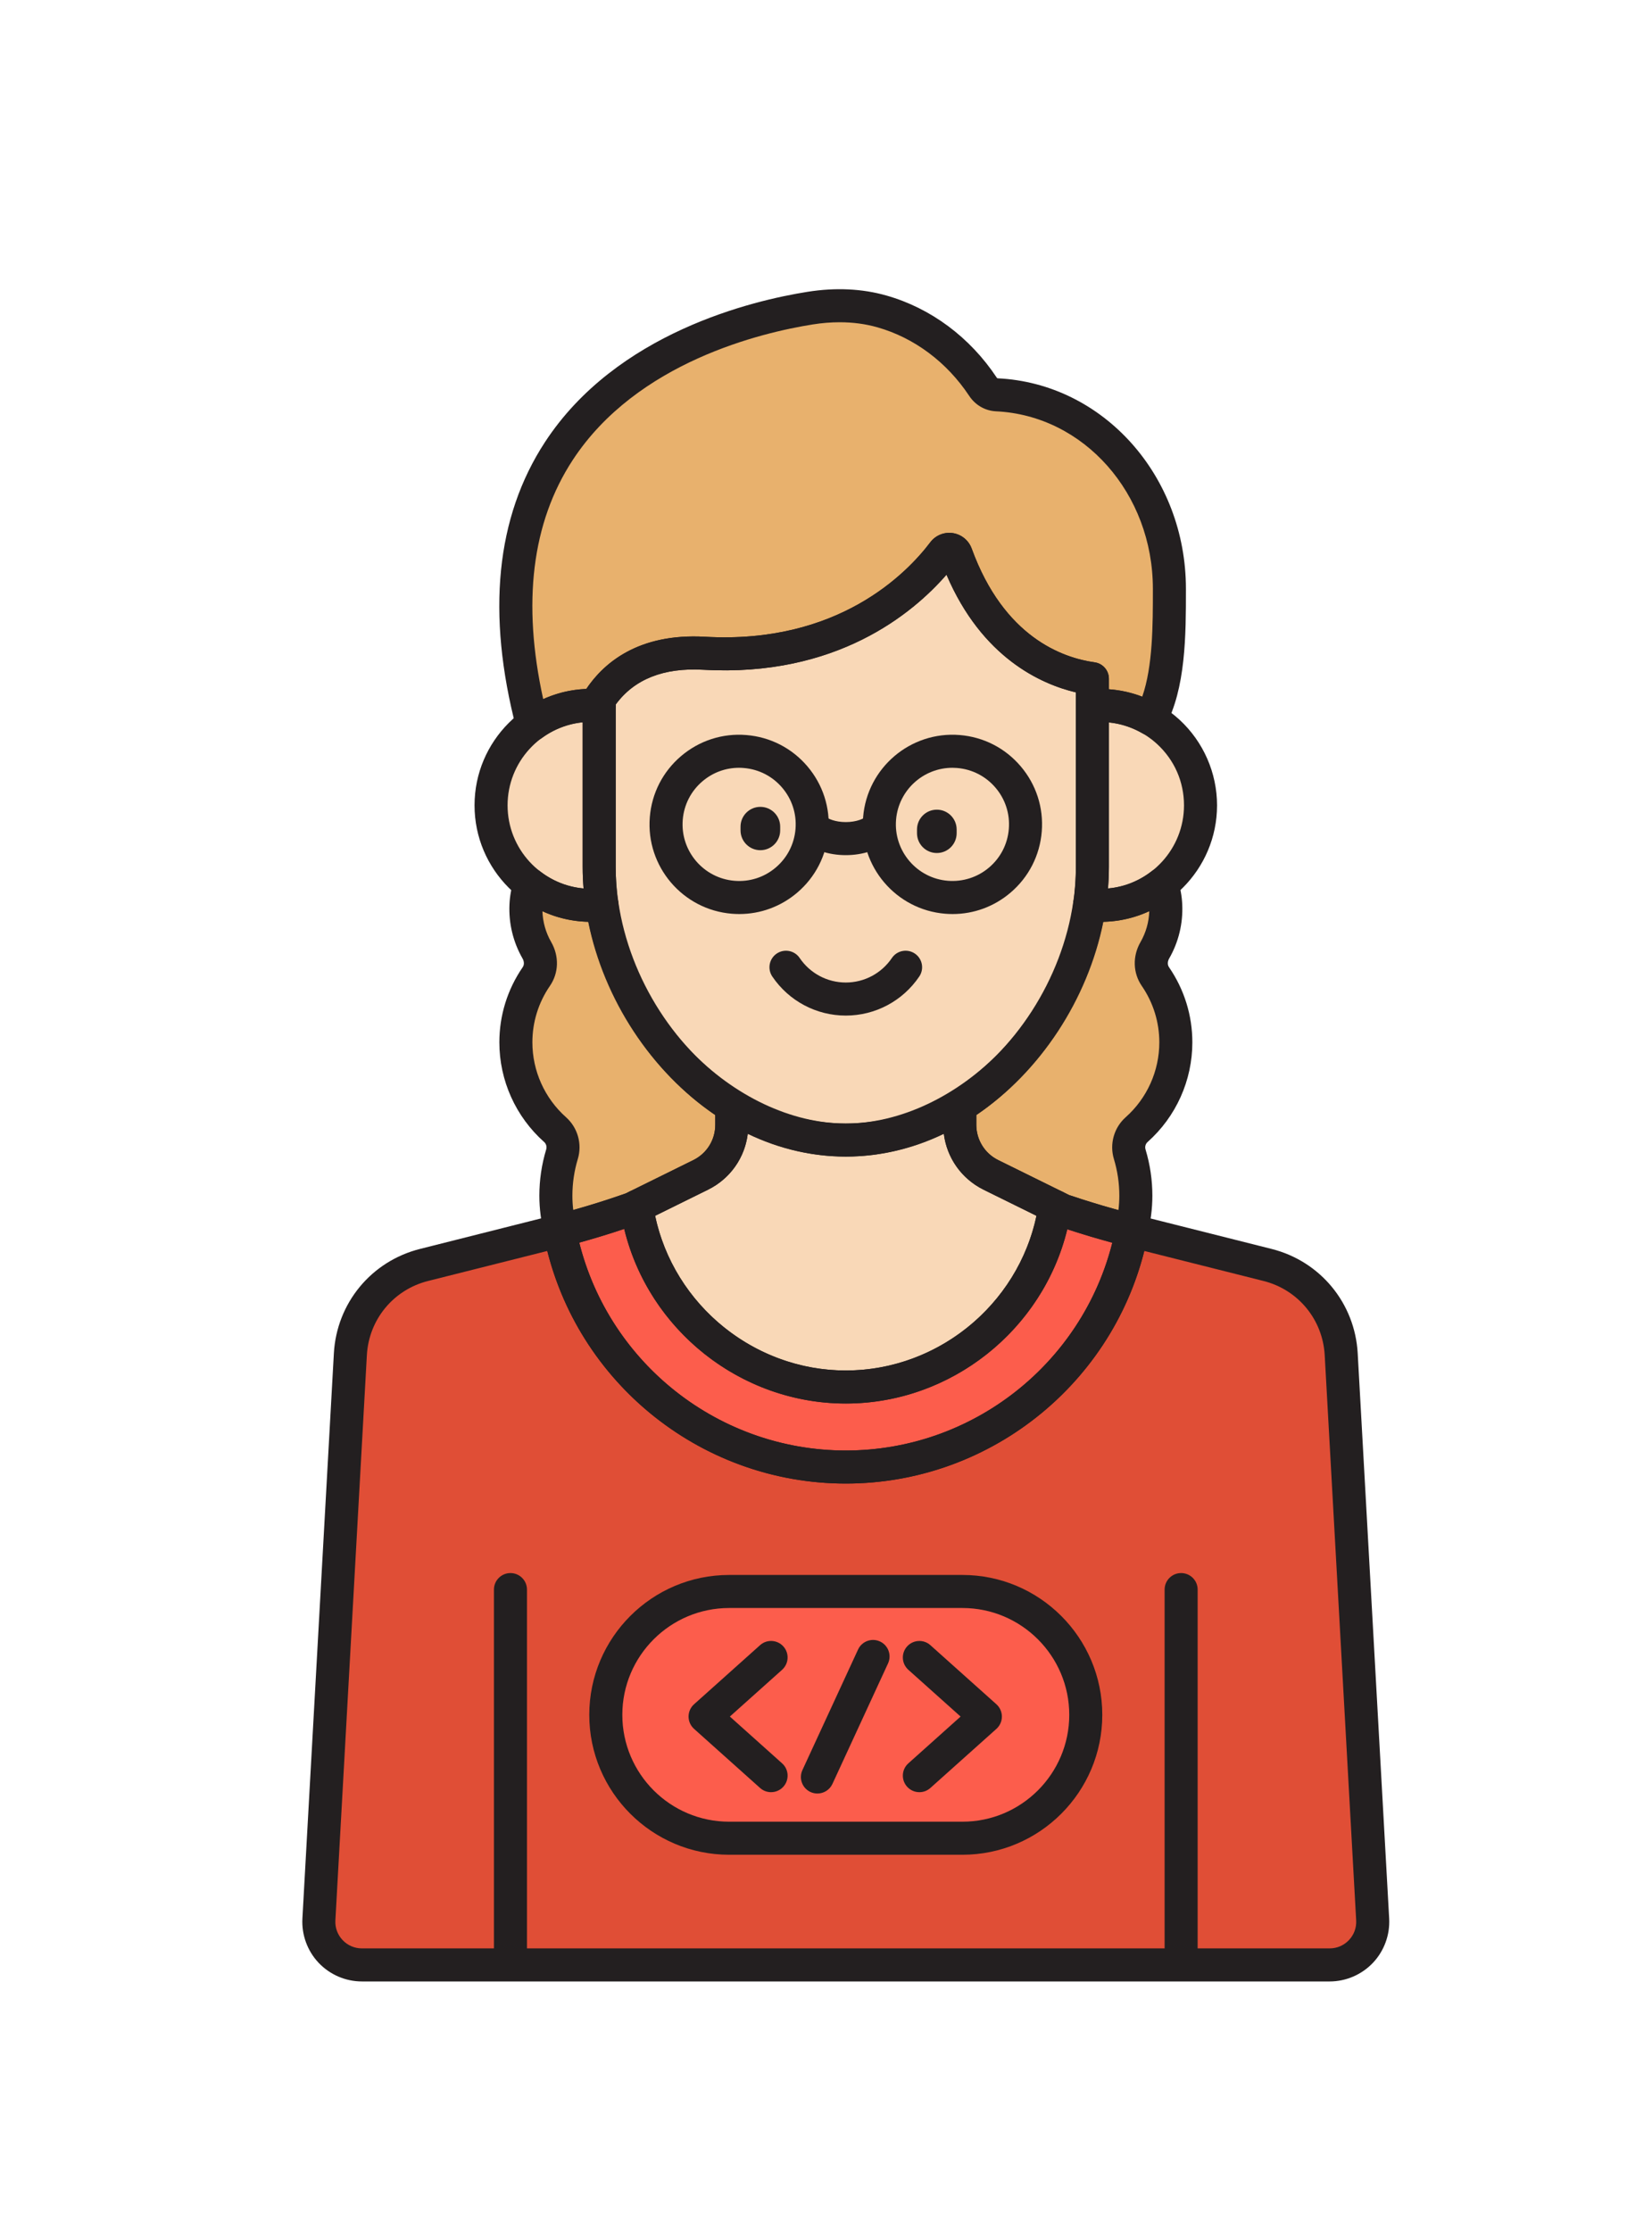<svg height="270" viewBox="-91 0 500 500" width="200" xmlns="http://www.w3.org/2000/svg"><path d="m198.402 80.188c-.605-1.66-2.785-2.008-3.852-.602-6.977 9.219-29.297 33.008-72.445 30.559-17.426-.984-26.758 6.305-31.754 13.961v50.66c0 41.051 33.586 82.664 74.641 82.664 41.051 0 74.637-41.613 74.637-82.664v-56.922c-9.668-1.34-30.348-7.762-41.227-37.656zm0 0" fill="#f9d8b7"/><path d="m90.348 174.762v-48.75c-.812-.07-1.637-.105-2.473-.105-16.707 0-30.25 13.543-30.25 30.254 0 16.707 13.543 30.25 30.25 30.25 1.129 0 2.23-.098 3.324-.227-.559-3.789-.852-7.605-.852-11.422zm0 0" fill="#f9d8b7"/><path d="m239.625 126.051v48.711c0 3.816-.289 7.633-.848 11.422 1.09.129 2.191.227 3.32.227 16.711 0 30.254-13.543 30.254-30.25 0-17.734-15.184-31.566-32.727-30.109zm0 0" fill="#f9d8b7"/><path d="m164.988 332.145c32.102 0 58.75-23.766 63.293-54.621l-15.715-7.75-3.641-1.797c-5.777-2.848-9.434-8.727-9.434-15.168v-5.672c-10.336 6.461-22.074 10.293-34.504 10.293-12.43 0-24.164-3.832-34.5-10.293v5.672c0 6.441-3.66 12.32-9.438 15.168l-2.68 1.324-16.672 8.219c4.543 30.863 31.188 54.625 63.289 54.625zm0 0" fill="#f9d8b7"/><path d="m324.457 493.234-9.523-171c-.719-12.914-9.75-23.859-22.293-27.016l-40.918-10.301c-.047-.012-.098-.027-.145-.039-7.836 40.664-43.672 71.48-86.586 71.48-42.918 0-78.758-30.824-86.59-71.492-.422.109-.844.227-1.27.336l-39.793 10.016c-12.543 3.156-21.574 14.102-22.297 27.016l-9.523 171.004c-.414 7.473 5.531 13.762 13.02 13.762h292.902c7.484 0 13.434-6.293 13.016-13.766zm0 0" fill="#e04e36"/><path d="m199.492 247.137v5.672c0 4.828 2.055 9.348 5.52 12.504 1.156 1.051 2.469 1.953 3.914 2.664l3.641 1.797 18.102 8.926c6.832 2.324 13.758 4.371 20.758 6.141.852-3.387 1.348-6.914 1.348-10.562 0-4.367-.652-8.582-1.855-12.559-.809-2.672.004-5.59 2.094-7.441 7.277-6.469 11.867-15.898 11.867-26.406 0-7.398-2.293-14.246-6.188-19.91-1.629-2.371-1.605-5.441-.172-7.938 2.297-3.992 3.531-8.672 3.309-13.66-.098-2.199-.52-4.32-1.168-6.348-5.125 3.996-11.555 6.398-18.559 6.398-1.129 0-2.23-.098-3.324-.23 0-.004 0-.008.004-.016-3.633 24.656-18.656 48.074-39.289 60.969zm0 0" fill="#e8b16d"/><path d="m77.004 254.277c2.086 1.852 2.902 4.77 2.094 7.441-1.203 3.977-1.855 8.191-1.855 12.559 0 3.645.496 7.16 1.344 10.539 3.461-.891 6.906-1.844 10.324-2.879.07-.02.141-.047.211-.066 1.848-.559 3.695-1.137 5.527-1.742 1.91-.625 3.812-1.273 5.711-1.945l1.25-.613 16.762-8.266 2.68-1.32c5.777-2.852 9.438-8.73 9.438-15.172v-5.672c-20.637-12.895-35.66-36.312-39.289-60.969v.016c-1.09.129-2.191.227-3.32.227-6.988 0-13.402-2.391-18.527-6.371-.645 2.016-1.066 4.129-1.164 6.32-.223 4.992 1.012 9.668 3.309 13.664 1.434 2.492 1.461 5.562-.168 7.934-3.898 5.668-6.191 12.516-6.191 19.914 0 10.5 4.59 19.934 11.867 26.402zm0 0" fill="#e8b16d"/><path d="m210.707 31.953c-1.691-.082-3.23-.98-4.215-2.465-7.309-11.02-18.066-19.223-30.586-22.777-7.062-2.004-14.457-2.137-21.684-.992-26.379 4.176-110.305 25.516-84.105 125.984 4.992-3.633 11.117-5.797 17.762-5.797.832 0 1.656.035 2.473.102v-1.906c4.996-7.652 14.332-14.945 31.754-13.957 43.148 2.449 65.469-21.34 72.445-30.562 1.062-1.406 3.246-1.055 3.852.605 10.879 29.895 31.562 36.316 41.227 37.656v8.203c6.383-.527 12.441.984 17.582 3.957 5.797-10.574 5.727-26.32 5.727-39.359-.004-31.484-23.113-57.293-52.23-58.691zm0 0" fill="#e8b16d"/><path d="m101.695 277.523-1.34.66c-7.215 2.555-14.539 4.777-21.953 6.68 7.828 40.672 43.668 71.492 86.586 71.492 42.914 0 78.75-30.816 86.586-71.48-7.051-1.777-14.023-3.836-20.906-6.176l-2.387-1.176c-4.543 30.855-31.191 54.621-63.293 54.621-32.102 0-58.746-23.762-63.293-54.621zm0 0" fill="#fc5d4c"/><path d="m200.297 468.664h-70.617c-20.613 0-37.324-16.715-37.324-37.328 0-20.613 16.711-37.324 37.324-37.324h70.617c20.613 0 37.324 16.711 37.324 37.324 0 20.617-16.707 37.328-37.324 37.328zm0 0" fill="#fc5d4c"/><g fill="#231f20"><path d="m164.988 262.43c-45.582 0-79.641-46.285-79.641-87.664v-50.66c0-.973.281-1.922.816-2.734 5.25-8.039 15.805-17.367 36.223-16.215 40.281 2.301 61.094-19.227 68.176-28.586 1.598-2.109 4.215-3.168 6.812-2.781 2.625.398 4.812 2.195 5.723 4.688 9.758 26.805 27.504 33.066 37.215 34.414 2.473.344 4.312 2.457 4.312 4.953v56.918c0 41.383-34.055 87.668-79.637 87.668zm-69.641-136.77v49.102c0 44.453 36.766 77.668 69.641 77.668s69.637-33.215 69.637-77.668v-52.777c-10.539-2.504-28.41-10.453-39.156-35.609-10.188 11.715-33.32 31.059-73.648 28.762-11.969-.68-20.871 2.859-26.473 10.523zm0 0"/><path d="m87.879 191.414c-19.438 0-35.254-15.816-35.254-35.254s15.816-35.25 35.254-35.25c.969 0 1.934.039 2.883.117 2.59.215 4.586 2.383 4.586 4.984v48.754c0 3.5.27 7.098.801 10.691.195 1.336-.156 2.695-.977 3.766-.82 1.07-2.039 1.77-3.379 1.93-1.523.18-2.73.262-3.914.262zm-2.531-60.383c-12.742 1.273-22.723 12.059-22.723 25.129 0 13.16 10.121 24.004 22.988 25.148-.176-2.199-.266-4.387-.266-6.547zm0 0"/><path d="m242.102 191.414c-1.184 0-2.395-.082-3.918-.266-1.34-.16-2.559-.855-3.379-1.93-.816-1.07-1.172-2.43-.973-3.766.531-3.59.797-7.188.797-10.691v-48.711c0-2.602 1.992-4.77 4.586-4.98 9.789-.816 19.543 2.539 26.781 9.195 7.215 6.645 11.359 16.082 11.359 25.895-.004 19.438-15.82 35.254-35.254 35.254zm2.523-60.34v43.688c0 2.16-.09 4.348-.266 6.547 12.871-1.145 22.992-11.988 22.992-25.148 0-7.129-2.891-13.711-8.133-18.539-4.043-3.719-9.195-6.004-14.594-6.547zm0 0"/><path d="m266.484 509.195c-2.766 0-5-2.238-5-5v-110.758c0-2.762 2.234-5 5-5 2.762 0 5 2.238 5 5v110.758c0 2.762-2.238 5-5 5zm0 0"/><path d="m63.496 509.195c-2.762 0-5-2.238-5-5v-110.758c0-2.762 2.238-5 5-5 2.762 0 5 2.238 5 5v110.758c0 2.762-2.238 5-5 5zm0 0"/><path d="m164.988 337.148c-33.957 0-63.297-25.32-68.238-58.898-.316-2.148.789-4.25 2.738-5.211l19.352-9.543c4.098-2.02 6.645-6.117 6.645-10.688v-5.672c0-1.816.984-3.492 2.578-4.371 1.586-.883 3.531-.832 5.07.129 10.125 6.328 20.844 9.535 31.855 9.535 11.016 0 21.73-3.207 31.852-9.535 1.543-.961 3.484-1.012 5.074-.129 1.59.879 2.578 2.555 2.578 4.371v5.672c0 4.57 2.543 8.668 6.641 10.688l19.359 9.543c1.949.961 3.051 3.066 2.738 5.215-4.945 33.574-34.281 58.895-68.242 58.895zm-57.707-56.805c5.688 26.922 29.883 46.805 57.711 46.805 27.824 0 52.02-19.883 57.707-46.801l-15.984-7.883c-6.723-3.312-11.18-9.668-12.059-16.965-9.504 4.555-19.621 6.934-29.664 6.934-10.047 0-20.16-2.379-29.664-6.934-.887 7.301-5.336 13.652-12.062 16.965zm0 0"/><path d="m311.438 512h-292.902c-4.934 0-9.711-2.059-13.102-5.645-3.395-3.586-5.18-8.473-4.906-13.398l9.523-171c.848-15.184 11.32-27.875 26.066-31.586l41.039-10.348c1.332-.34 2.754-.121 3.922.617 1.164.738 1.973 1.926 2.238 3.281 7.523 39.074 41.871 67.438 81.676 67.438 39.797 0 74.148-28.359 81.676-67.426.262-1.355 1.07-2.547 2.242-3.281 1.168-.738 2.594-.961 3.926-.613.035.008.164.047.199.055l40.828 10.277c14.742 3.711 25.219 16.402 26.066 31.582l9.523 171c.277 4.93-1.516 9.816-4.906 13.402-3.395 3.586-8.176 5.645-13.109 5.645zm-236.797-221.016-36.082 9.082c-10.48 2.637-17.922 11.656-18.523 22.445l-9.527 171c-.125 2.23.652 4.348 2.188 5.973 1.535 1.621 3.605 2.512 5.84 2.512h292.898c2.234 0 4.309-.895 5.84-2.512 1.539-1.625 2.312-3.746 2.188-5.973l-9.523-171c-.602-10.789-8.043-19.809-18.523-22.445l-36.078-9.082c-10.355 41.086-47.543 70.375-90.348 70.375-42.812 0-79.992-29.293-90.348-70.375zm0 0"/><path d="m251.43 289.84c-.41 0-.824-.051-1.227-.152-7.145-1.809-14.258-3.91-21.145-6.254-.207-.07-.402-.152-.602-.25l-21.742-10.719c-1.848-.914-3.551-2.074-5.066-3.457-4.547-4.141-7.156-10.047-7.156-16.199v-5.672c0-1.723.887-3.324 2.352-4.238 19.383-12.113 33.559-34.129 36.988-57.457.383-2.594 2.699-4.457 5.312-4.258.207.012.414.039.613.082.926.102 1.66.148 2.344.148 5.648 0 11.004-1.844 15.484-5.34 1.293-1.004 2.992-1.316 4.547-.832 1.559.48 2.789 1.695 3.289 3.25.816 2.543 1.289 5.117 1.402 7.648.262 5.75-1.113 11.414-3.969 16.379-.402.703-.625 1.762-.039 2.613 4.621 6.727 7.066 14.59 7.066 22.742 0 11.508-4.938 22.496-13.547 30.145-.625.559-.875 1.441-.625 2.258 1.375 4.527 2.07 9.242 2.07 14.004 0 3.863-.504 7.828-1.5 11.781-.324 1.289-1.145 2.391-2.285 3.074-.789.461-1.672.703-2.566.703zm-18.844-15.77c4.879 1.652 9.879 3.184 14.922 4.562.18-1.465.27-2.922.27-4.355 0-3.781-.551-7.516-1.641-11.105-1.375-4.543.023-9.5 3.555-12.637 6.477-5.75 10.191-14.012 10.191-22.664 0-6.117-1.836-12.023-5.309-17.078-2.691-3.914-2.836-8.996-.387-13.262 1.641-2.855 2.551-6.062 2.66-9.355-4.34 2.016-9.035 3.113-13.906 3.227-4.73 23.508-19.09 45.383-38.449 58.445v2.957c0 3.348 1.418 6.559 3.891 8.809.824.75 1.75 1.383 2.754 1.879zm0 0"/><path d="m78.586 289.816c-.891 0-1.773-.238-2.555-.703-1.145-.68-1.969-1.789-2.293-3.082-.992-3.949-1.496-7.906-1.496-11.754 0-4.758.695-9.473 2.07-14.008.246-.816 0-1.699-.629-2.258-8.609-7.648-13.547-18.633-13.547-30.141 0-8.156 2.445-16.02 7.07-22.746.582-.852.359-1.906-.043-2.609-2.855-4.969-4.227-10.633-3.969-16.379.113-2.512.582-5.078 1.395-7.621.5-1.555 1.727-2.77 3.285-3.25 1.559-.484 3.258-.176 4.547.828 4.48 3.48 9.824 5.32 15.457 5.32.688 0 1.418-.047 2.344-.148.066-.016.133-.027.203-.039 2.707-.418 5.254 1.414 5.707 4.121.008.031.012.062.016.094 3.434 23.328 17.609 45.344 36.992 57.457 1.461.914 2.348 2.516 2.348 4.242v5.672c0 8.406-4.684 15.938-12.223 19.652l-20.695 10.207c-.176.086-.359.164-.543.23-1.934.684-3.871 1.344-5.82 1.98-1.871.617-3.75 1.207-5.633 1.777l-.203.062c-3.348 1.016-6.789 1.973-10.535 2.941-.41.102-.832.152-1.25.152zm1.738-39.277c3.535 3.137 4.93 8.098 3.555 12.633-1.086 3.594-1.637 7.332-1.637 11.105 0 1.418.086 2.859.262 4.316 1.695-.473 3.34-.953 4.957-1.438l.195-.066c1.824-.551 3.633-1.121 5.43-1.711 1.781-.582 3.555-1.188 5.324-1.809l20.426-10.074c4.098-2.023 6.645-6.117 6.645-10.688v-2.957c-19.359-13.062-33.715-34.934-38.449-58.449-4.852-.113-9.535-1.203-13.859-3.207.109 3.289 1.016 6.484 2.656 9.336 2.449 4.266 2.305 9.344-.387 13.258-3.473 5.055-5.309 10.961-5.309 17.082.004 8.652 3.719 16.914 10.191 22.668zm0 0"/><path d="m70.117 136.703c-.566 0-1.133-.094-1.684-.289-1.555-.559-2.738-1.848-3.152-3.449-9.09-34.855-6.172-64.031 8.672-86.719 21.656-33.102 62.801-42.82 79.488-45.461 8.465-1.34 16.48-.961 23.828 1.125 13.449 3.812 25.305 12.629 33.391 24.816.035.055.16.23.285.234h.004c31.957 1.535 56.988 29.508 56.988 63.691v.449c0 13.246 0 29.734-6.34 41.309-.648 1.18-1.742 2.051-3.039 2.414s-2.684.188-3.852-.484c-4.469-2.586-9.535-3.723-14.668-3.301-1.406.121-2.77-.355-3.797-1.305-1.031-.945-1.617-2.281-1.617-3.68v-4.066c-10.539-2.5-28.41-10.453-39.156-35.609-10.191 11.719-33.309 31.051-73.648 28.762-11.973-.684-20.871 2.859-26.473 10.523v.352c0 1.398-.582 2.73-1.613 3.676-1.027.945-2.398 1.418-3.797 1.305-.68-.055-1.367-.086-2.059-.086-5.34 0-10.465 1.676-14.816 4.84-.867.629-1.902.953-2.945.953zm93.02-126.703c-2.633 0-5.348.219-8.133.66-15.371 2.434-53.219 11.305-72.684 41.059-12.336 18.859-15.328 43.16-8.91 72.305 4.094-1.855 8.5-2.906 13.039-3.086 5.344-7.938 15.871-16.918 35.938-15.781 40.297 2.297 61.098-19.23 68.18-28.586 1.59-2.109 4.203-3.176 6.809-2.781 2.625.395 4.816 2.195 5.723 4.691 9.758 26.801 27.504 33.066 37.215 34.414 2.473.344 4.312 2.457 4.312 4.953v3.188c3.457.246 6.852 1.004 10.09 2.25 3.219-9.25 3.219-21.809 3.219-32.188v-.453c0-28.832-20.852-52.422-47.469-53.699-3.301-.156-6.27-1.867-8.141-4.695-6.766-10.199-16.633-17.562-27.789-20.727-3.582-1.016-7.395-1.523-11.398-1.523zm0 0"/><path d="m197.316 189.047c-.738 0-1.48-.031-2.227-.09-14.902-1.203-26.055-14.305-24.855-29.211 1.203-14.91 14.305-26.062 29.215-24.859 7.219.582 13.785 3.941 18.477 9.461 4.695 5.516 6.957 12.531 6.375 19.754-.582 7.223-3.941 13.781-9.457 18.477-4.945 4.211-11.102 6.469-17.527 6.469zm-.059-44.25c-8.824 0-16.332 6.805-17.055 15.75-.758 9.41 6.285 17.684 15.695 18.441 4.539.355 8.984-1.062 12.469-4.027 3.484-2.961 5.602-7.105 5.969-11.664.371-4.559-1.059-8.988-4.023-12.469-2.965-3.484-7.109-5.605-11.668-5.973-.465-.035-.93-.059-1.387-.059zm0 0"/><path d="m132.754 189.047c-.742 0-1.48-.031-2.227-.09-14.906-1.203-26.059-14.305-24.855-29.211.582-7.223 3.941-13.785 9.457-18.48 5.52-4.691 12.543-6.969 19.754-6.375 7.223.582 13.785 3.941 18.48 9.457 4.695 5.52 6.961 12.535 6.375 19.754-.582 7.223-3.941 13.785-9.457 18.48-4.949 4.207-11.102 6.465-17.527 6.465zm-.074-44.25c-4.059 0-7.945 1.426-11.07 4.086-3.484 2.965-5.602 7.105-5.969 11.664-.762 9.414 6.281 17.688 15.691 18.445 4.566.367 8.988-1.062 12.469-4.027 3.484-2.961 5.605-7.105 5.973-11.664.371-4.559-1.062-8.988-4.023-12.469-2.965-3.484-7.105-5.605-11.668-5.973-.469-.039-.938-.062-1.402-.062zm0 0"/><path d="m164.988 171.227c-5.207 0-9.992-1.613-13.137-4.434-2.055-1.84-2.227-5.004-.383-7.059s5.004-2.227 7.059-.383c.969.863 3.242 1.875 6.461 1.875 3.223 0 5.496-1.012 6.461-1.875 2.051-1.844 5.215-1.672 7.059.383s1.672 5.215-.383 7.059c-3.141 2.82-7.93 4.434-13.137 4.434zm0 0"/><path d="m164.988 219.77c-8.922 0-17.238-4.422-22.242-11.824-1.547-2.289-.945-5.398 1.344-6.941 2.289-1.547 5.398-.949 6.941 1.34 3.141 4.648 8.359 7.422 13.957 7.422 5.602 0 10.816-2.773 13.957-7.422 1.547-2.289 4.656-2.887 6.945-1.344 2.289 1.547 2.887 4.656 1.344 6.941-5.004 7.406-13.32 11.828-22.246 11.828zm0 0"/><path d="m139.133 169.734c-3.312 0-6-2.688-6-6v-1.117c0-3.312 2.688-6 6-6s6 2.688 6 6v1.117c0 3.312-2.688 6-6 6zm0 0"/><path d="m192.543 170.586c-3.312 0-6-2.684-6-6v-1.117c0-3.312 2.688-6 6-6s6 2.688 6 6v1.117c0 3.316-2.684 6-6 6zm0 0"/><path d="m187.262 454.734c-1.371 0-2.738-.562-3.727-1.668-1.844-2.059-1.668-5.219.391-7.059l15.812-14.152-15.812-14.148c-2.059-1.84-2.234-5.004-.391-7.062 1.844-2.055 5.004-2.23 7.059-.391l19.977 17.875c1.059.949 1.664 2.305 1.664 3.727s-.605 2.777-1.664 3.727l-19.977 17.875c-.953.855-2.145 1.277-3.332 1.277zm0 0"/><path d="m142.375 454.734c-1.188 0-2.379-.422-3.332-1.277l-19.973-17.875c-1.062-.949-1.668-2.305-1.668-3.727s.605-2.777 1.668-3.727l19.973-17.875c2.055-1.844 5.219-1.664 7.059.391 1.844 2.059 1.668 5.219-.391 7.062l-15.809 14.148 15.809 14.152c2.059 1.84 2.234 5 .391 7.059-.988 1.105-2.355 1.668-3.727 1.668zm0 0"/><path d="m156.402 455.141c-.703 0-1.414-.145-2.094-.457-2.508-1.16-3.602-4.129-2.445-6.637l16.836-36.469c1.152-2.504 4.121-3.602 6.633-2.445 2.508 1.16 3.602 4.129 2.445 6.637l-16.832 36.469c-.848 1.828-2.656 2.902-4.543 2.902zm0 0"/><path d="m164.988 361.359c-44.59 0-83.07-31.773-91.496-75.551-.5-2.594 1.105-5.129 3.664-5.785 7.23-1.859 14.379-4.031 21.254-6.457l1.078-.531c1.43-.707 3.117-.684 4.531.059 1.418.742 2.391 2.117 2.625 3.699 4.227 28.707 29.309 50.352 58.348 50.352 29.035 0 54.117-21.645 58.344-50.352.23-1.582 1.207-2.957 2.621-3.699 1.418-.742 3.102-.766 4.539-.059l2.094 1.035c6.609 2.238 13.406 4.242 20.207 5.957 2.57.648 4.191 3.191 3.691 5.797-8.441 43.77-46.918 75.535-91.5 75.535zm-80.668-72.898c9.215 36.715 42.426 62.898 80.672 62.898 38.227 0 71.43-26.168 80.664-62.863-4.582-1.242-9.141-2.605-13.629-4.074-7.41 30.461-35.191 52.723-67.035 52.723-31.883 0-59.695-22.316-67.062-52.836-4.461 1.492-9.012 2.883-13.609 4.152zm0 0"/><path d="m200.297 473.664h-70.617c-23.34 0-42.328-18.988-42.328-42.324 0-23.34 18.988-42.328 42.328-42.328h70.617c23.336 0 42.324 18.988 42.324 42.328 0 23.336-18.988 42.324-42.324 42.324zm-70.617-74.652c-17.824 0-32.324 14.5-32.324 32.324 0 17.828 14.5 32.328 32.324 32.328h70.617c17.824 0 32.328-14.5 32.328-32.328 0-17.824-14.504-32.324-32.328-32.324zm0 0"/></g></svg>